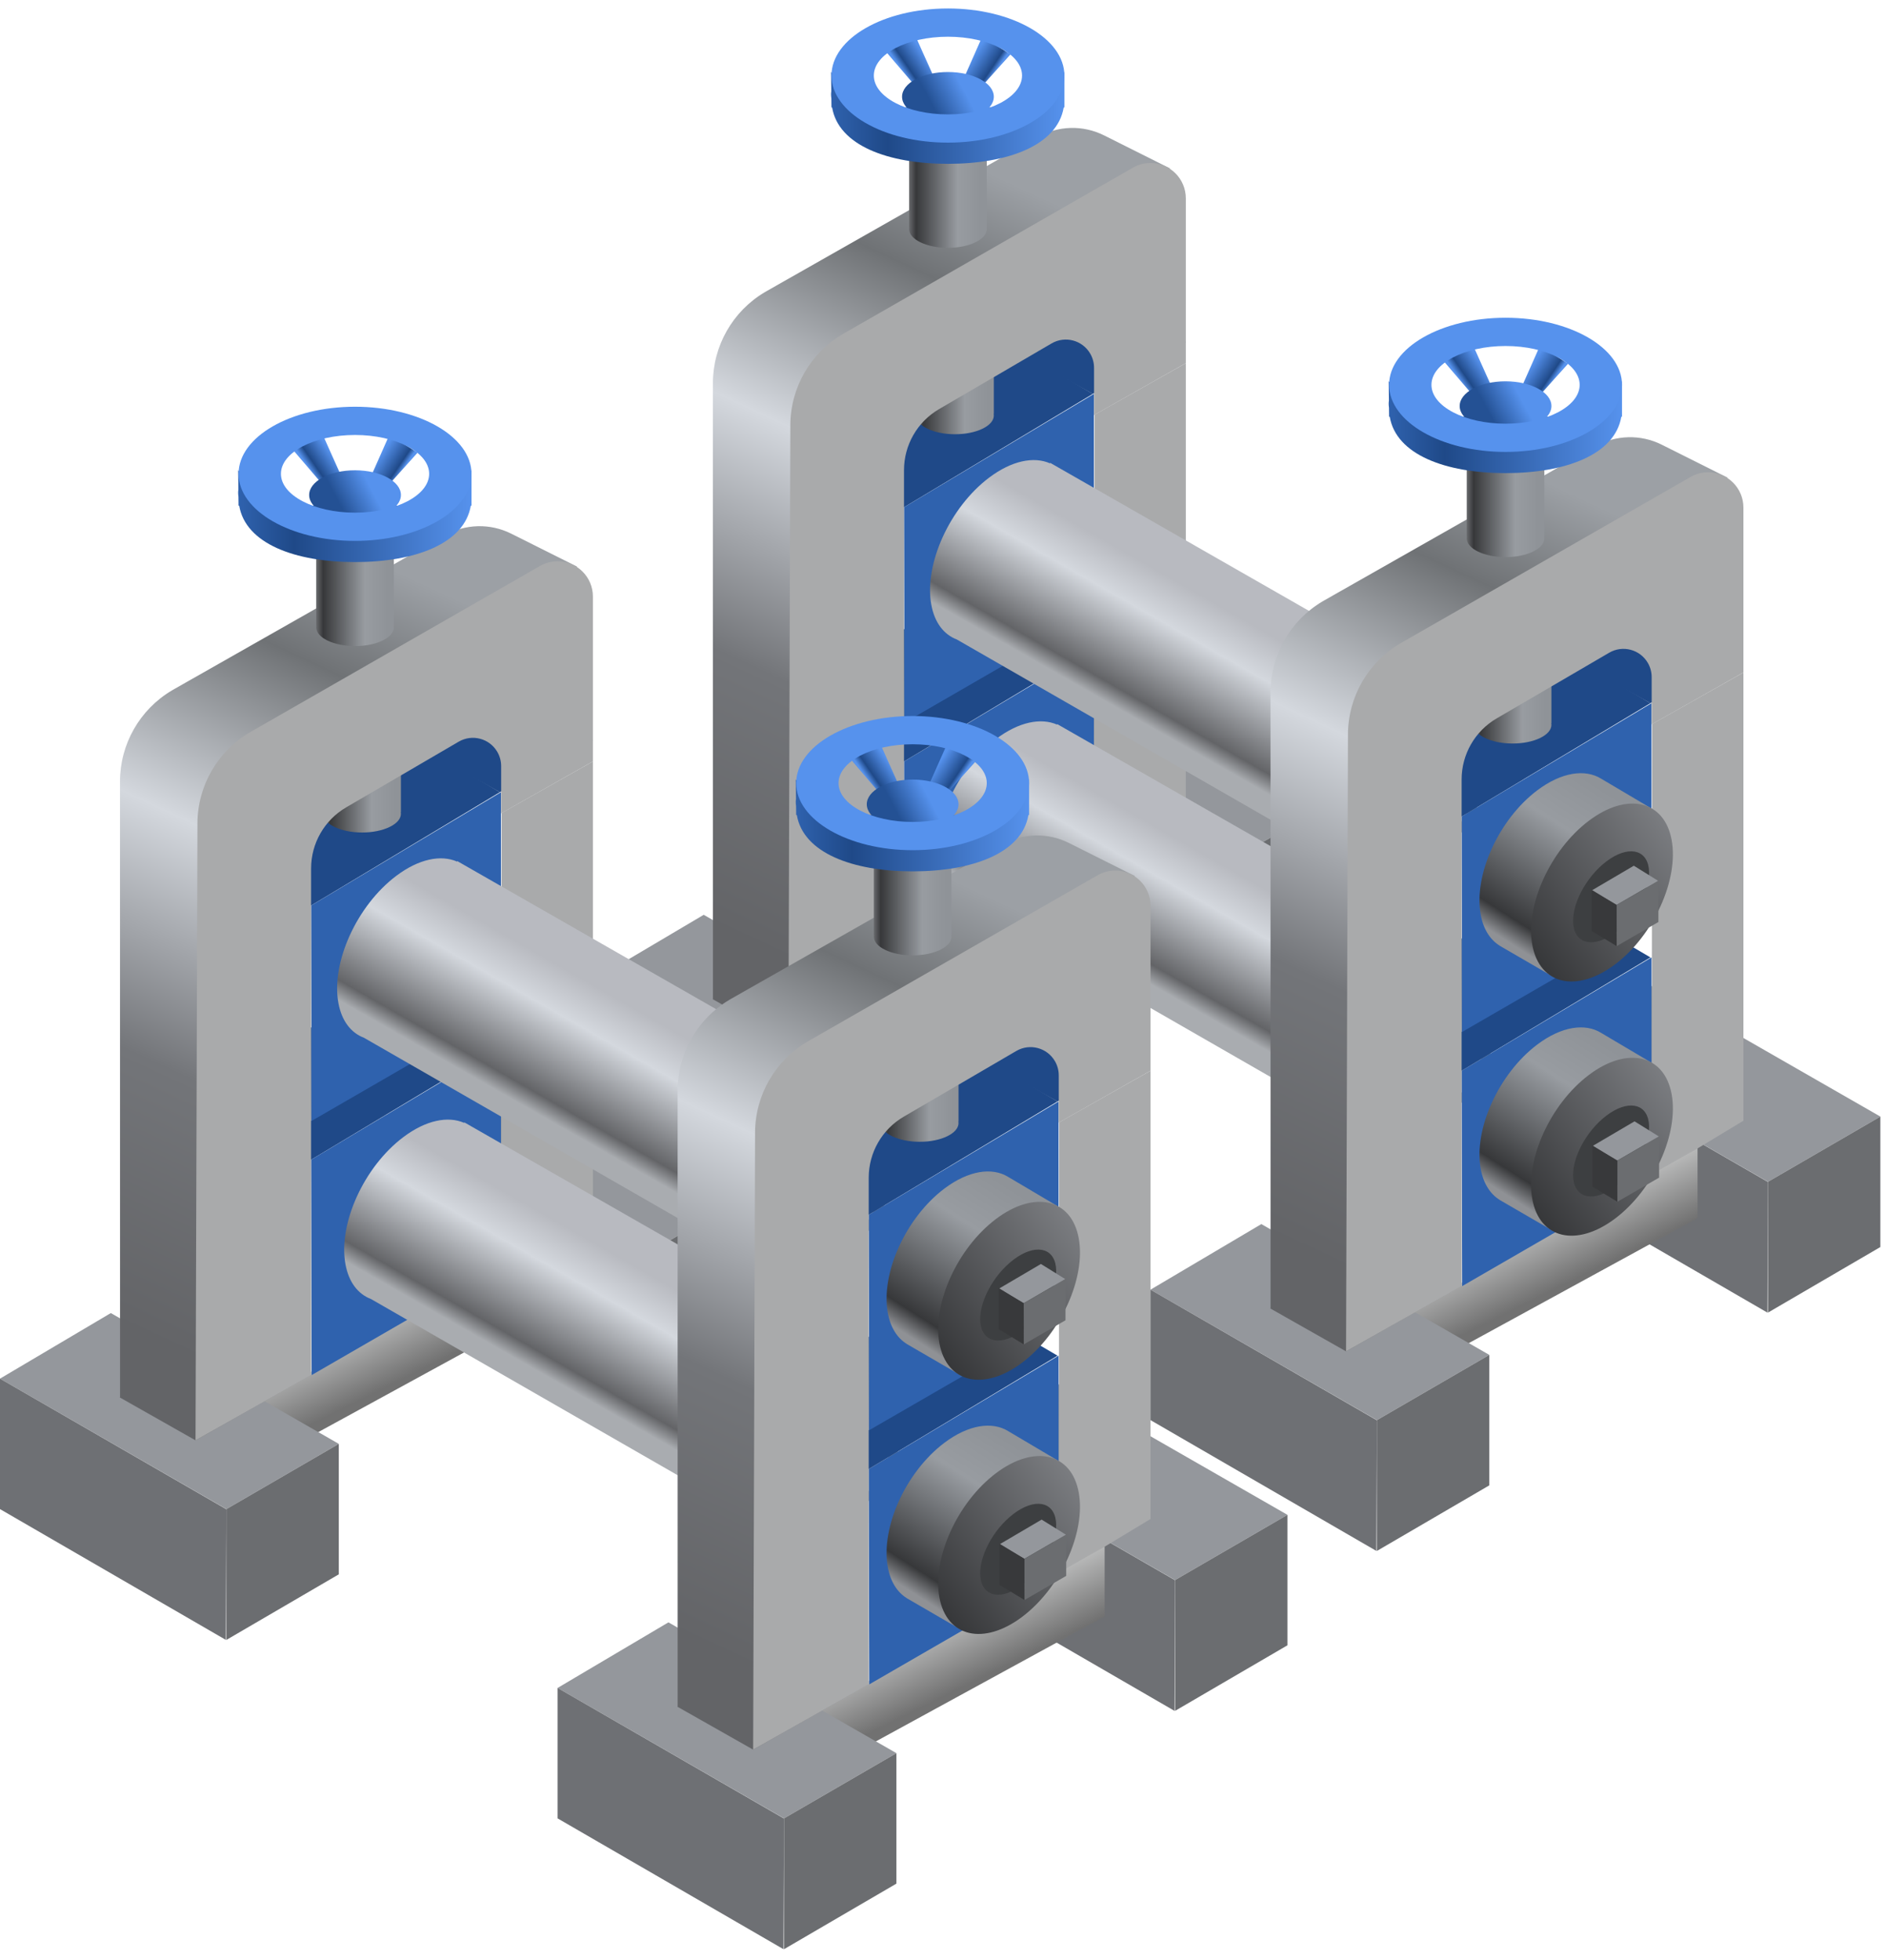 <?xml version="1.0" encoding="UTF-8"?>
<svg width="334px" height="347px" viewBox="0 0 334 347" version="1.1" xmlns="http://www.w3.org/2000/svg" xmlns:xlink="http://www.w3.org/1999/xlink">
    <title>轧机</title>
    <defs>
        <linearGradient x1="50%" y1="18.72%" x2="69.694%" y2="50%" id="linearGradient-1">
            <stop stop-color="#D4D5D5" offset="0%"></stop>
            <stop stop-color="#717171" offset="100%"></stop>
        </linearGradient>
        <linearGradient x1="7.775%" y1="11.334%" x2="107.04%" y2="11.334%" id="linearGradient-2">
            <stop stop-color="#8F9398" offset="0%"></stop>
            <stop stop-color="#989CA1" offset="29.969%"></stop>
            <stop stop-color="#37383A" offset="83.955%"></stop>
            <stop stop-color="#8F9195" offset="100%"></stop>
        </linearGradient>
        <linearGradient x1="61.4%" y1="5.373%" x2="40.148%" y2="96.792%" id="linearGradient-3">
            <stop stop-color="#9CA0A5" offset="0%"></stop>
            <stop stop-color="#6F7275" offset="14.843%"></stop>
            <stop stop-color="#D4D8DE" offset="39.307%"></stop>
            <stop stop-color="#737579" offset="68.433%"></stop>
            <stop stop-color="#636467" offset="100%"></stop>
        </linearGradient>
        <linearGradient x1="7.775%" y1="11.334%" x2="107.04%" y2="11.334%" id="linearGradient-4">
            <stop stop-color="#8F9398" offset="0%"></stop>
            <stop stop-color="#989CA1" offset="29.969%"></stop>
            <stop stop-color="#37383A" offset="83.955%"></stop>
            <stop stop-color="#8F9195" offset="100%"></stop>
        </linearGradient>
        <linearGradient x1="78.534%" y1="35.654%" x2="29.712%" y2="68.02%" id="linearGradient-5">
            <stop stop-color="#5692ED" offset="0%"></stop>
            <stop stop-color="#1F4988" offset="74.708%"></stop>
            <stop stop-color="#5692ED" offset="100%"></stop>
        </linearGradient>
        <linearGradient x1="100%" y1="50%" x2="0%" y2="50%" id="linearGradient-6">
            <stop stop-color="#5692ED" offset="0%"></stop>
            <stop stop-color="#1F4988" offset="75.918%"></stop>
            <stop stop-color="#2F62AE" offset="100%"></stop>
        </linearGradient>
        <linearGradient x1="76.939%" y1="34.752%" x2="28.483%" y2="68.414%" id="linearGradient-7">
            <stop stop-color="#5692ED" offset="0%"></stop>
            <stop stop-color="#1F4988" offset="80.348%"></stop>
            <stop stop-color="#5692ED" offset="100%"></stop>
        </linearGradient>
        <linearGradient x1="68.513%" y1="40.062%" x2="28.371%" y2="51.499%" id="linearGradient-8">
            <stop stop-color="#5692ED" offset="0%"></stop>
            <stop stop-color="#245194" offset="100%"></stop>
        </linearGradient>
        <linearGradient x1="51.948%" y1="33.899%" x2="33.64%" y2="58.642%" id="linearGradient-9">
            <stop stop-color="#B8BAC0" offset="0%"></stop>
            <stop stop-color="#D4D8DE" offset="30.201%"></stop>
            <stop stop-color="#636467" offset="87.273%"></stop>
            <stop stop-color="#A9ACB0" offset="100%"></stop>
        </linearGradient>
        <linearGradient x1="71.516%" y1="9.117%" x2="28.568%" y2="88.054%" id="linearGradient-10">
            <stop stop-color="#8F9398" offset="0%"></stop>
            <stop stop-color="#989CA1" offset="29.969%"></stop>
            <stop stop-color="#37383A" offset="87.58%"></stop>
            <stop stop-color="#8F9195" offset="100%"></stop>
        </linearGradient>
        <linearGradient x1="100%" y1="50%" x2="0%" y2="50%" id="linearGradient-11">
            <stop stop-color="#7F8185" offset="0%"></stop>
            <stop stop-color="#323335" offset="100%"></stop>
        </linearGradient>
    </defs>
    <g id="-" stroke="none" stroke-width="1" fill="none" fill-rule="evenodd">
        <g id="画板" transform="translate(-2565, -906)">
            <g id="轧机" transform="translate(2565, 906.5)">
                <g id="编组-39" transform="translate(105, 0.5)">
                    <g id="编组-38" transform="translate(0, 0.5)">
                        <g id="编组-35" transform="translate(69.25, 118.25)">
                            <polygon id="路径-102" fill="#94979C" points="0 11.609 19.627 -2.22044605e-15 60 23.156 40.094 34.703"></polygon>
                            <polygon id="路径-103" fill="#6E7074" points="0 11.609 0 34.703 40 57.859 40.094 34.734"></polygon>
                            <polygon id="路径-104" fill="#6B6D70" points="40.094 57.859 60 46.25 60 23.156 40.094 34.703"></polygon>
                        </g>
                        <polygon id="路径-101" fill="#A9AAAB" points="88.83 71.915 105 62.79 105 142.142 88.75 151.946"></polygon>
                        <polygon id="路径-105" fill="url(#linearGradient-1)" points="96.875 147.017 96.875 159.383 46.344 186.985 46.344 175.797"></polygon>
                        <g id="编组-32" transform="translate(35, 101.75)">
                            <polygon id="路径-49" fill="#1F4988" points="33.937 0 4.74398297e-13 19.938 20.094 31.547 53.531 11.48"></polygon>
                            <polygon id="路径-52" fill="#2F62AE" points="20.094 31.547 20.187 69.672 53.719 50.297 53.719 11.48"></polygon>
                            <polygon id="路径-52" fill="#D8D8D8" transform="translate(10.047, 44.524) scale(-1, 1) translate(-10.047, -44.524) " points="0.094 31.547 -2.35367216e-14 69.672 20.094 57.5 20.094 19.375"></polygon>
                        </g>
                        <g id="编组-35" transform="translate(0, 160.438)">
                            <polygon id="路径-102" fill="#94979C" points="0 11.609 19.627 -2.22044605e-15 60 23.156 40.094 34.703"></polygon>
                            <polygon id="路径-103" fill="#6E7074" points="0 11.609 0 34.703 40 57.859 40.094 34.734"></polygon>
                            <polygon id="路径-104" fill="#6B6D70" points="40.094 57.859 60 46.25 60 23.156 40.094 34.703"></polygon>
                        </g>
                        <g id="编组-32" transform="translate(35, 56.75)">
                            <polygon id="路径-49" fill="#1F4988" points="33.937 0 4.74398297e-13 19.938 20.094 31.547 53.531 11.48"></polygon>
                            <polygon id="路径-52" fill="#2F62AE" points="20.094 31.547 20.187 69.672 53.719 50.297 53.719 11.48"></polygon>
                            <polygon id="路径-52" fill="#D8D8D8" transform="translate(10.047, 44.524) scale(-1, 1) translate(-10.047, -44.524) " points="0.094 31.547 -2.35367216e-14 69.672 20.094 57.5 20.094 19.375"></polygon>
                        </g>
                        <path d="M71,31.75 L71,71.75 L70.972,71.75 C70.991,71.849 71,71.95 71,72.052 C71,73.884 67.922,75.369 64.125,75.369 C60.328,75.369 57.25,73.884 57.25,72.052 C57.25,71.95 57.259,71.849 57.278,71.75 L57.25,71.75 L57.25,31.75 L71,31.75 Z" id="中杆子" fill="url(#linearGradient-2)" transform="translate(64.125, 53.56) scale(-1, 1) rotate(-360) translate(-64.125, -53.56) "></path>
                        <path d="M78.763,22.776 C82.389,20.716 86.803,20.601 90.532,22.468 L90.532,22.468 L102.174,28.297 L91.25,55.29 L78,48.859 C76.125,47.95 73.92,48.034 72.12,49.084 L72.12,49.084 L50.642,61.62 C44.884,64.981 41.344,71.146 41.344,77.814 L41.344,77.814 L41.344,163.922 L55,171.422 L34.627,182.969 L21.194,175.362 L21.26,175.324 L21.251,66.353 C21.25,59.731 24.742,53.61 30.418,50.236 L30.742,50.048 Z" id="形状结合" fill="url(#linearGradient-3)"></path>
                        <polygon id="路径-107" fill="#1F4988" points="73.217 59.705 88.531 68.23 105 59.04 89.467 51.204"></polygon>
                        <path d="M34.627,182.969 L55.094,171.422 L55.094,81.725 C55.094,77.28 57.454,73.169 61.293,70.929 L81.23,59.293 C83.615,57.901 86.676,58.706 88.068,61.091 C88.515,61.856 88.75,62.725 88.75,63.611 L88.75,71.98 L88.75,71.98 L105,62.79 L105,33.603 C105,30.151 102.202,27.353 98.75,27.353 C97.66,27.353 96.588,27.638 95.642,28.18 L44.392,57.555 C38.58,60.886 34.987,67.065 34.966,73.764 L34.627,182.969 L34.627,182.969 Z" id="路径-100" fill="#A9AAAB"></path>
                        <g id="编组-37" transform="translate(42, 0)">
                            <path d="M27.75,21.25 L27.75,38.75 L27.722,38.75 C27.741,38.849 27.75,38.95 27.75,39.052 C27.75,40.884 24.672,42.369 20.875,42.369 C17.078,42.369 14,40.884 14,39.052 C14,38.95 14.009,38.849 14.028,38.75 L14,38.75 L14,21.25 L27.75,21.25 Z" id="中杆子" fill="url(#linearGradient-4)" transform="translate(20.875, 31.81) scale(-1, 1) rotate(-360) translate(-20.875, -31.81) "></path>
                            <polygon id="路径-108" fill="url(#linearGradient-5)" points="9.944 7.701 14.477 13.009 18.201 11.75 15.173 5"></polygon>
                            <path d="M41.5,11.25 L41.5,17.52 L41.377,17.52 C40.251,24.228 31.499,27.5 20.87,27.5 C10.241,27.5 1.49,24.228 0.363,17.52 L0.25,17.52 L0.231,15.949 C0.16,15.432 0.157,15.014 0.216,14.681 L0.175,11.25 L2.816,13.865 C4.773,14.467 7.654,16.081 10.889,17.519 L32.609,17.519 C34.177,16.934 35.603,16.349 36.832,15.881 L41.5,11.25 Z M29.148,18.7 L13.886,18.736 C16.189,19.567 18.576,20.153 20.87,20.125 C23.738,20.089 26.558,19.485 29.148,18.7 Z" id="形状结合" fill="url(#linearGradient-6)"></path>
                            <polygon id="路径-108" fill="url(#linearGradient-7)" transform="translate(27.955, 9.116) scale(-1, 1) translate(-27.955, -9.116) " points="23.956 8.125 28.544 13.233 31.955 11.75 28.961 5"></polygon>
                            <ellipse id="椭圆形" fill="url(#linearGradient-8)" cx="20.875" cy="15.625" rx="8.125" ry="4.375"></ellipse>
                            <path d="M20.875,0 C32.266,0 41.5,5.317 41.5,11.875 C41.5,18.433 32.266,23.75 20.875,23.75 C9.484,23.75 0.25,18.433 0.25,11.875 C0.25,5.317 9.484,0 20.875,0 Z M20.875,5 C13.626,5 7.75,8.078 7.75,11.875 C7.75,15.672 13.626,18.75 20.875,18.75 C28.124,18.75 34,15.672 34,11.875 C34,8.078 28.124,5 20.875,5 Z" id="形状结合" fill="#5692ED"></path>
                        </g>
                    </g>
                    <g id="编组-31" transform="translate(60.5, 126.25)">
                        <path d="M10.917,3.55 C14.92,0.533 18.838,-0.234 21.697,1.02 L21.745,0.939 L95.667,43.205 L77.923,73.972 L5.19,32.198 C2.919,31.333 1.265,29.25 0.68,26.055 C-0.633,18.876 3.95,8.8 10.917,3.55 Z" id="形状结合" fill="url(#linearGradient-9)"></path>
                        <path d="M80.666,70.168 C89.39,70.168 99.115,64.879 102.386,58.355 C105.658,51.831 101.238,46.543 92.514,46.543 C83.79,46.543 74.065,51.831 70.794,58.355 C67.522,64.879 71.942,70.168 80.666,70.168 Z" id="椭圆形" stroke="#979797" stroke-width="1.125" fill="#D8D8D8" transform="translate(86.59, 58.355) rotate(-37) translate(-86.59, -58.355) "></path>
                    </g>
                    <g id="编组-31" transform="translate(59.25, 80)">
                        <path d="M10.917,3.55 C14.92,0.533 18.838,-0.234 21.697,1.02 L21.745,0.939 L95.667,43.205 L77.923,73.972 L5.19,32.198 C2.919,31.333 1.265,29.25 0.68,26.055 C-0.633,18.876 3.95,8.8 10.917,3.55 Z" id="形状结合" fill="url(#linearGradient-9)"></path>
                        <path d="M80.666,70.168 C89.39,70.168 99.115,64.879 102.386,58.355 C105.658,51.831 101.238,46.543 92.514,46.543 C83.79,46.543 74.065,51.831 70.794,58.355 C67.522,64.879 71.942,70.168 80.666,70.168 Z" id="椭圆形" stroke="#979797" stroke-width="1.125" fill="#D8D8D8" transform="translate(86.59, 58.355) rotate(-37) translate(-86.59, -58.355) "></path>
                    </g>
                    <g id="编组-38" transform="translate(98.75, 55.25)">
                        <g id="编组-35" transform="translate(69.25, 118.25)">
                            <polygon id="路径-102" fill="#94979C" points="0 11.609 19.627 -2.22044605e-15 60 23.156 40.094 34.703"></polygon>
                            <polygon id="路径-103" fill="#6E7074" points="0 11.609 0 34.703 40 57.859 40.094 34.734"></polygon>
                            <polygon id="路径-104" fill="#6B6D70" points="40.094 57.859 60 46.25 60 23.156 40.094 34.703"></polygon>
                        </g>
                        <polygon id="路径-101" fill="#A9AAAB" points="88.83 71.915 105 62.79 105 142.142 88.75 151.946"></polygon>
                        <polygon id="路径-105" fill="url(#linearGradient-1)" points="96.875 147.017 96.875 159.383 46.344 186.985 46.344 175.797"></polygon>
                        <g id="编组-33" transform="translate(35, 101.75)">
                            <g id="编组-32">
                                <polygon id="路径-49" fill="#1F4988" points="33.937 0 4.74398297e-13 19.938 20.094 31.547 53.531 11.48"></polygon>
                                <polygon id="路径-52" fill="#2F62AE" points="20.094 31.547 20.187 69.672 53.719 50.297 53.719 11.48"></polygon>
                                <polygon id="路径-52" fill="#D8D8D8" transform="translate(10.047, 44.524) scale(-1, 1) translate(-10.047, -44.524) " points="0.094 31.547 -2.35367216e-14 69.672 20.094 57.5 20.094 19.375"></polygon>
                            </g>
                            <g id="编组-36" transform="translate(23, 23.75)">
                                <g id="编组-31">
                                    <path d="M10.487,3.158 C14.772,-0.072 18.959,-0.665 21.796,1.088 L30.83,6.434 L13.408,36.218 L3.81,30.65 L3.815,30.64 C2.15,29.605 0.952,27.76 0.477,25.163 C-0.808,18.143 3.674,8.291 10.487,3.158 Z" id="形状结合" fill="url(#linearGradient-10)"></path>
                                    <path d="M16.163,32.797 C24.693,32.797 34.201,27.626 37.4,21.247 C40.599,14.868 36.277,9.697 27.747,9.697 C19.216,9.697 9.708,14.868 6.509,21.247 C3.311,27.626 7.633,32.797 16.163,32.797 Z" id="椭圆形" fill="url(#linearGradient-11)" transform="translate(21.955, 21.247) rotate(-37) translate(-21.955, -21.247) "></path>
                                    <path d="M20.425,27.5 C25.046,27.5 30.196,25.038 31.929,22 C33.661,18.962 31.32,16.5 26.7,16.5 C22.079,16.5 16.929,18.962 15.196,22 C13.464,25.038 15.805,27.5 20.425,27.5 Z" id="椭圆形" fill="#3D3F41" transform="translate(23.563, 22) rotate(-37) translate(-23.563, -22) "></path>
                                </g>
                                <g id="编组-32" transform="translate(20.25, 16.75)">
                                    <polygon id="路径-49" fill="#94979C" points="7.466 9.28146552e-15 1.28792546e-13 4.386 4.421 6.94 11.777 2.675"></polygon>
                                    <polygon id="路径-52" fill="#6B6D70" points="4.421 6.94 4.441 14.228 11.818 9.965 11.818 2.678"></polygon>
                                    <polygon id="路径-52" fill="#38393B" transform="translate(2.21, 9.245) scale(-1, 1) translate(-2.21, -9.245) " points="0.021 6.94 -3.39994722e-14 14.228 4.421 11.55 4.421 4.263"></polygon>
                                </g>
                            </g>
                        </g>
                        <g id="编组-35" transform="translate(0, 160.438)">
                            <polygon id="路径-102" fill="#94979C" points="0 11.609 19.627 -2.22044605e-15 60 23.156 40.094 34.703"></polygon>
                            <polygon id="路径-103" fill="#6E7074" points="0 11.609 0 34.703 40 57.859 40.094 34.734"></polygon>
                            <polygon id="路径-104" fill="#6B6D70" points="40.094 57.859 60 46.25 60 23.156 40.094 34.703"></polygon>
                        </g>
                        <g id="编组-33" transform="translate(35, 56.75)">
                            <g id="编组-32">
                                <polygon id="路径-49" fill="#1F4988" points="33.937 0 4.74398297e-13 19.938 20.094 31.547 53.531 11.48"></polygon>
                                <polygon id="路径-52" fill="#2F62AE" points="20.094 31.547 20.187 69.672 53.719 50.297 53.719 11.48"></polygon>
                                <polygon id="路径-52" fill="#D8D8D8" transform="translate(10.047, 44.524) scale(-1, 1) translate(-10.047, -44.524) " points="0.094 31.547 -2.35367216e-14 69.672 20.094 57.5 20.094 19.375"></polygon>
                            </g>
                            <g id="编组-36" transform="translate(23, 23.75)">
                                <g id="编组-31">
                                    <path d="M10.487,3.158 C14.772,-0.072 18.959,-0.665 21.796,1.088 L30.83,6.434 L13.408,36.218 L3.81,30.65 L3.815,30.64 C2.15,29.605 0.952,27.76 0.477,25.163 C-0.808,18.143 3.674,8.291 10.487,3.158 Z" id="形状结合" fill="url(#linearGradient-10)"></path>
                                    <path d="M16.163,32.797 C24.693,32.797 34.201,27.626 37.4,21.247 C40.599,14.868 36.277,9.697 27.747,9.697 C19.216,9.697 9.708,14.868 6.509,21.247 C3.311,27.626 7.633,32.797 16.163,32.797 Z" id="椭圆形" fill="url(#linearGradient-11)" transform="translate(21.955, 21.247) rotate(-37) translate(-21.955, -21.247) "></path>
                                    <path d="M20.425,27.5 C25.046,27.5 30.196,25.038 31.929,22 C33.661,18.962 31.32,16.5 26.7,16.5 C22.079,16.5 16.929,18.962 15.196,22 C13.464,25.038 15.805,27.5 20.425,27.5 Z" id="椭圆形" fill="#3D3F41" transform="translate(23.563, 22) rotate(-37) translate(-23.563, -22) "></path>
                                </g>
                                <g id="编组-32" transform="translate(20.125, 16.5)">
                                    <polygon id="路径-49" fill="#94979C" points="7.466 9.28146552e-15 1.28792546e-13 4.386 4.421 6.94 11.777 2.675"></polygon>
                                    <polygon id="路径-52" fill="#6B6D70" points="4.421 6.94 4.441 14.228 11.818 9.965 11.818 2.678"></polygon>
                                    <polygon id="路径-52" fill="#38393B" transform="translate(2.21, 9.245) scale(-1, 1) translate(-2.21, -9.245) " points="0.021 6.94 -3.39994722e-14 14.228 4.421 11.55 4.421 4.263"></polygon>
                                </g>
                            </g>
                        </g>
                        <path d="M71,31.75 L71,71.75 L70.972,71.75 C70.991,71.849 71,71.95 71,72.052 C71,73.884 67.922,75.369 64.125,75.369 C60.328,75.369 57.25,73.884 57.25,72.052 C57.25,71.95 57.259,71.849 57.278,71.75 L57.25,71.75 L57.25,31.75 L71,31.75 Z" id="中杆子" fill="url(#linearGradient-2)" transform="translate(64.125, 53.56) scale(-1, 1) rotate(-360) translate(-64.125, -53.56) "></path>
                        <path d="M78.763,22.776 C82.389,20.716 86.803,20.601 90.532,22.468 L90.532,22.468 L102.174,28.297 L91.25,55.29 L78,48.859 C76.125,47.95 73.92,48.034 72.12,49.084 L72.12,49.084 L50.642,61.62 C44.884,64.981 41.344,71.146 41.344,77.814 L41.344,77.814 L41.344,163.922 L55,171.422 L34.627,182.969 L21.194,175.362 L21.26,175.324 L21.251,66.353 C21.25,59.731 24.742,53.61 30.418,50.236 L30.742,50.048 Z" id="形状结合" fill="url(#linearGradient-3)"></path>
                        <polygon id="路径-107" fill="#1F4988" points="73.217 59.705 88.531 68.23 105 59.04 89.467 51.204"></polygon>
                        <path d="M34.627,182.969 L55.094,171.422 L55.094,81.725 C55.094,77.28 57.454,73.169 61.293,70.929 L81.23,59.293 C83.615,57.901 86.676,58.706 88.068,61.091 C88.515,61.856 88.75,62.725 88.75,63.611 L88.75,71.98 L88.75,71.98 L105,62.79 L105,33.603 C105,30.151 102.202,27.353 98.75,27.353 C97.66,27.353 96.588,27.638 95.642,28.18 L44.392,57.555 C38.58,60.886 34.987,67.065 34.966,73.764 L34.627,182.969 L34.627,182.969 Z" id="路径-100" fill="#A9AAAB"></path>
                        <g id="编组-37" transform="translate(42, 0)">
                            <path d="M27.75,21.25 L27.75,38.75 L27.722,38.75 C27.741,38.849 27.75,38.95 27.75,39.052 C27.75,40.884 24.672,42.369 20.875,42.369 C17.078,42.369 14,40.884 14,39.052 C14,38.95 14.009,38.849 14.028,38.75 L14,38.75 L14,21.25 L27.75,21.25 Z" id="中杆子" fill="url(#linearGradient-4)" transform="translate(20.875, 31.81) scale(-1, 1) rotate(-360) translate(-20.875, -31.81) "></path>
                            <polygon id="路径-108" fill="url(#linearGradient-5)" points="9.944 7.701 14.477 13.009 18.201 11.75 15.173 5"></polygon>
                            <path d="M41.5,11.25 L41.5,17.52 L41.377,17.52 C40.251,24.228 31.499,27.5 20.87,27.5 C10.241,27.5 1.49,24.228 0.363,17.52 L0.25,17.52 L0.231,15.949 C0.16,15.432 0.157,15.014 0.216,14.681 L0.175,11.25 L2.816,13.865 C4.773,14.467 7.654,16.081 10.889,17.519 L32.609,17.519 C34.177,16.934 35.603,16.349 36.832,15.881 L41.5,11.25 Z M29.148,18.7 L13.886,18.736 C16.189,19.567 18.576,20.153 20.87,20.125 C23.738,20.089 26.558,19.485 29.148,18.7 Z" id="形状结合" fill="url(#linearGradient-6)"></path>
                            <polygon id="路径-108" fill="url(#linearGradient-7)" transform="translate(27.955, 9.116) scale(-1, 1) translate(-27.955, -9.116) " points="23.956 8.125 28.544 13.233 31.955 11.75 28.961 5"></polygon>
                            <ellipse id="椭圆形" fill="url(#linearGradient-8)" cx="20.875" cy="15.625" rx="8.125" ry="4.375"></ellipse>
                            <path d="M20.875,0 C32.266,0 41.5,5.317 41.5,11.875 C41.5,18.433 32.266,23.75 20.875,23.75 C9.484,23.75 0.25,18.433 0.25,11.875 C0.25,5.317 9.484,0 20.875,0 Z M20.875,5 C13.626,5 7.75,8.078 7.75,11.875 C7.75,15.672 13.626,18.75 20.875,18.75 C28.124,18.75 34,15.672 34,11.875 C34,8.078 28.124,5 20.875,5 Z" id="形状结合" fill="#5692ED"></path>
                        </g>
                    </g>
                </g>
                <g id="编组-39" transform="translate(0, 71)">
                    <g id="编组-38" transform="translate(0, 0.5)">
                        <g id="编组-35" transform="translate(69.25, 118.25)">
                            <polygon id="路径-102" fill="#94979C" points="0 11.609 19.627 -2.22044605e-15 60 23.156 40.094 34.703"></polygon>
                            <polygon id="路径-103" fill="#6E7074" points="0 11.609 0 34.703 40 57.859 40.094 34.734"></polygon>
                            <polygon id="路径-104" fill="#6B6D70" points="40.094 57.859 60 46.25 60 23.156 40.094 34.703"></polygon>
                        </g>
                        <polygon id="路径-101" fill="#A9AAAB" points="88.83 71.915 105 62.79 105 142.142 88.75 151.946"></polygon>
                        <polygon id="路径-105" fill="url(#linearGradient-1)" points="96.875 147.017 96.875 159.383 46.344 186.985 46.344 175.797"></polygon>
                        <g id="编组-32" transform="translate(35, 101.75)">
                            <polygon id="路径-49" fill="#1F4988" points="33.937 0 4.74398297e-13 19.938 20.094 31.547 53.531 11.48"></polygon>
                            <polygon id="路径-52" fill="#2F62AE" points="20.094 31.547 20.187 69.672 53.719 50.297 53.719 11.48"></polygon>
                            <polygon id="路径-52" fill="#D8D8D8" transform="translate(10.047, 44.524) scale(-1, 1) translate(-10.047, -44.524) " points="0.094 31.547 -2.35367216e-14 69.672 20.094 57.5 20.094 19.375"></polygon>
                        </g>
                        <g id="编组-35" transform="translate(0, 160.438)">
                            <polygon id="路径-102" fill="#94979C" points="0 11.609 19.627 -2.22044605e-15 60 23.156 40.094 34.703"></polygon>
                            <polygon id="路径-103" fill="#6E7074" points="0 11.609 0 34.703 40 57.859 40.094 34.734"></polygon>
                            <polygon id="路径-104" fill="#6B6D70" points="40.094 57.859 60 46.25 60 23.156 40.094 34.703"></polygon>
                        </g>
                        <g id="编组-32" transform="translate(35, 56.75)">
                            <polygon id="路径-49" fill="#1F4988" points="33.937 0 4.74398297e-13 19.938 20.094 31.547 53.531 11.48"></polygon>
                            <polygon id="路径-52" fill="#2F62AE" points="20.094 31.547 20.187 69.672 53.719 50.297 53.719 11.48"></polygon>
                            <polygon id="路径-52" fill="#D8D8D8" transform="translate(10.047, 44.524) scale(-1, 1) translate(-10.047, -44.524) " points="0.094 31.547 -2.35367216e-14 69.672 20.094 57.5 20.094 19.375"></polygon>
                        </g>
                        <path d="M71,31.75 L71,71.75 L70.972,71.75 C70.991,71.849 71,71.95 71,72.052 C71,73.884 67.922,75.369 64.125,75.369 C60.328,75.369 57.25,73.884 57.25,72.052 C57.25,71.95 57.259,71.849 57.278,71.75 L57.25,71.75 L57.25,31.75 L71,31.75 Z" id="中杆子" fill="url(#linearGradient-2)" transform="translate(64.125, 53.56) scale(-1, 1) rotate(-360) translate(-64.125, -53.56) "></path>
                        <path d="M78.763,22.776 C82.389,20.716 86.803,20.601 90.532,22.468 L90.532,22.468 L102.174,28.297 L91.25,55.29 L78,48.859 C76.125,47.95 73.92,48.034 72.12,49.084 L72.12,49.084 L50.642,61.62 C44.884,64.981 41.344,71.146 41.344,77.814 L41.344,77.814 L41.344,163.922 L55,171.422 L34.627,182.969 L21.194,175.362 L21.26,175.324 L21.251,66.353 C21.25,59.731 24.742,53.61 30.418,50.236 L30.742,50.048 Z" id="形状结合" fill="url(#linearGradient-3)"></path>
                        <polygon id="路径-107" fill="#1F4988" points="73.217 59.705 88.531 68.23 105 59.04 89.467 51.204"></polygon>
                        <path d="M34.627,182.969 L55.094,171.422 L55.094,81.725 C55.094,77.28 57.454,73.169 61.293,70.929 L81.23,59.293 C83.615,57.901 86.676,58.706 88.068,61.091 C88.515,61.856 88.75,62.725 88.75,63.611 L88.75,71.98 L88.75,71.98 L105,62.79 L105,33.603 C105,30.151 102.202,27.353 98.75,27.353 C97.66,27.353 96.588,27.638 95.642,28.18 L44.392,57.555 C38.58,60.886 34.987,67.065 34.966,73.764 L34.627,182.969 L34.627,182.969 Z" id="路径-100" fill="#A9AAAB"></path>
                        <g id="编组-37" transform="translate(42, 0)">
                            <path d="M27.75,21.25 L27.75,38.75 L27.722,38.75 C27.741,38.849 27.75,38.95 27.75,39.052 C27.75,40.884 24.672,42.369 20.875,42.369 C17.078,42.369 14,40.884 14,39.052 C14,38.95 14.009,38.849 14.028,38.75 L14,38.75 L14,21.25 L27.75,21.25 Z" id="中杆子" fill="url(#linearGradient-4)" transform="translate(20.875, 31.81) scale(-1, 1) rotate(-360) translate(-20.875, -31.81) "></path>
                            <polygon id="路径-108" fill="url(#linearGradient-5)" points="9.944 7.701 14.477 13.009 18.201 11.75 15.173 5"></polygon>
                            <path d="M41.5,11.25 L41.5,17.52 L41.377,17.52 C40.251,24.228 31.499,27.5 20.87,27.5 C10.241,27.5 1.49,24.228 0.363,17.52 L0.25,17.52 L0.231,15.949 C0.16,15.432 0.157,15.014 0.216,14.681 L0.175,11.25 L2.816,13.865 C4.773,14.467 7.654,16.081 10.889,17.519 L32.609,17.519 C34.177,16.934 35.603,16.349 36.832,15.881 L41.5,11.25 Z M29.148,18.7 L13.886,18.736 C16.189,19.567 18.576,20.153 20.87,20.125 C23.738,20.089 26.558,19.485 29.148,18.7 Z" id="形状结合" fill="url(#linearGradient-6)"></path>
                            <polygon id="路径-108" fill="url(#linearGradient-7)" transform="translate(27.955, 9.116) scale(-1, 1) translate(-27.955, -9.116) " points="23.956 8.125 28.544 13.233 31.955 11.75 28.961 5"></polygon>
                            <ellipse id="椭圆形" fill="url(#linearGradient-8)" cx="20.875" cy="15.625" rx="8.125" ry="4.375"></ellipse>
                            <path d="M20.875,0 C32.266,0 41.5,5.317 41.5,11.875 C41.5,18.433 32.266,23.75 20.875,23.75 C9.484,23.75 0.25,18.433 0.25,11.875 C0.25,5.317 9.484,0 20.875,0 Z M20.875,5 C13.626,5 7.75,8.078 7.75,11.875 C7.75,15.672 13.626,18.75 20.875,18.75 C28.124,18.75 34,15.672 34,11.875 C34,8.078 28.124,5 20.875,5 Z" id="形状结合" fill="#5692ED"></path>
                        </g>
                    </g>
                    <g id="编组-31" transform="translate(60.5, 126.25)">
                        <path d="M10.917,3.55 C14.92,0.533 18.838,-0.234 21.697,1.02 L21.745,0.939 L95.667,43.205 L77.923,73.972 L5.19,32.198 C2.919,31.333 1.265,29.25 0.68,26.055 C-0.633,18.876 3.95,8.8 10.917,3.55 Z" id="形状结合" fill="url(#linearGradient-9)"></path>
                        <path d="M80.666,70.168 C89.39,70.168 99.115,64.879 102.386,58.355 C105.658,51.831 101.238,46.543 92.514,46.543 C83.79,46.543 74.065,51.831 70.794,58.355 C67.522,64.879 71.942,70.168 80.666,70.168 Z" id="椭圆形" stroke="#979797" stroke-width="1.125" fill="#D8D8D8" transform="translate(86.59, 58.355) rotate(-37) translate(-86.59, -58.355) "></path>
                    </g>
                    <g id="编组-31" transform="translate(59.25, 80)">
                        <path d="M10.917,3.55 C14.92,0.533 18.838,-0.234 21.697,1.02 L21.745,0.939 L95.667,43.205 L77.923,73.972 L5.19,32.198 C2.919,31.333 1.265,29.25 0.68,26.055 C-0.633,18.876 3.95,8.8 10.917,3.55 Z" id="形状结合" fill="url(#linearGradient-9)"></path>
                        <path d="M80.666,70.168 C89.39,70.168 99.115,64.879 102.386,58.355 C105.658,51.831 101.238,46.543 92.514,46.543 C83.79,46.543 74.065,51.831 70.794,58.355 C67.522,64.879 71.942,70.168 80.666,70.168 Z" id="椭圆形" stroke="#979797" stroke-width="1.125" fill="#D8D8D8" transform="translate(86.59, 58.355) rotate(-37) translate(-86.59, -58.355) "></path>
                    </g>
                    <g id="编组-38" transform="translate(98.75, 55.25)">
                        <g id="编组-35" transform="translate(69.25, 118.25)">
                            <polygon id="路径-102" fill="#94979C" points="0 11.609 19.627 -2.22044605e-15 60 23.156 40.094 34.703"></polygon>
                            <polygon id="路径-103" fill="#6E7074" points="0 11.609 0 34.703 40 57.859 40.094 34.734"></polygon>
                            <polygon id="路径-104" fill="#6B6D70" points="40.094 57.859 60 46.25 60 23.156 40.094 34.703"></polygon>
                        </g>
                        <polygon id="路径-101" fill="#A9AAAB" points="88.83 71.915 105 62.79 105 142.142 88.75 151.946"></polygon>
                        <polygon id="路径-105" fill="url(#linearGradient-1)" points="96.875 147.017 96.875 159.383 46.344 186.985 46.344 175.797"></polygon>
                        <g id="编组-33" transform="translate(35, 101.75)">
                            <g id="编组-32">
                                <polygon id="路径-49" fill="#1F4988" points="33.937 0 4.74398297e-13 19.938 20.094 31.547 53.531 11.48"></polygon>
                                <polygon id="路径-52" fill="#2F62AE" points="20.094 31.547 20.187 69.672 53.719 50.297 53.719 11.48"></polygon>
                                <polygon id="路径-52" fill="#D8D8D8" transform="translate(10.047, 44.524) scale(-1, 1) translate(-10.047, -44.524) " points="0.094 31.547 -2.35367216e-14 69.672 20.094 57.5 20.094 19.375"></polygon>
                            </g>
                            <g id="编组-36" transform="translate(23, 23.75)">
                                <g id="编组-31">
                                    <path d="M10.487,3.158 C14.772,-0.072 18.959,-0.665 21.796,1.088 L30.83,6.434 L13.408,36.218 L3.81,30.65 L3.815,30.64 C2.15,29.605 0.952,27.76 0.477,25.163 C-0.808,18.143 3.674,8.291 10.487,3.158 Z" id="形状结合" fill="url(#linearGradient-10)"></path>
                                    <path d="M16.163,32.797 C24.693,32.797 34.201,27.626 37.4,21.247 C40.599,14.868 36.277,9.697 27.747,9.697 C19.216,9.697 9.708,14.868 6.509,21.247 C3.311,27.626 7.633,32.797 16.163,32.797 Z" id="椭圆形" fill="url(#linearGradient-11)" transform="translate(21.955, 21.247) rotate(-37) translate(-21.955, -21.247) "></path>
                                    <path d="M20.425,27.5 C25.046,27.5 30.196,25.038 31.929,22 C33.661,18.962 31.32,16.5 26.7,16.5 C22.079,16.5 16.929,18.962 15.196,22 C13.464,25.038 15.805,27.5 20.425,27.5 Z" id="椭圆形" fill="#3D3F41" transform="translate(23.563, 22) rotate(-37) translate(-23.563, -22) "></path>
                                </g>
                                <g id="编组-32" transform="translate(20.25, 16.75)">
                                    <polygon id="路径-49" fill="#94979C" points="7.466 9.28146552e-15 1.28792546e-13 4.386 4.421 6.94 11.777 2.675"></polygon>
                                    <polygon id="路径-52" fill="#6B6D70" points="4.421 6.94 4.441 14.228 11.818 9.965 11.818 2.678"></polygon>
                                    <polygon id="路径-52" fill="#38393B" transform="translate(2.21, 9.245) scale(-1, 1) translate(-2.21, -9.245) " points="0.021 6.94 -3.39994722e-14 14.228 4.421 11.55 4.421 4.263"></polygon>
                                </g>
                            </g>
                        </g>
                        <g id="编组-35" transform="translate(0, 160.438)">
                            <polygon id="路径-102" fill="#94979C" points="0 11.609 19.627 -2.22044605e-15 60 23.156 40.094 34.703"></polygon>
                            <polygon id="路径-103" fill="#6E7074" points="0 11.609 0 34.703 40 57.859 40.094 34.734"></polygon>
                            <polygon id="路径-104" fill="#6B6D70" points="40.094 57.859 60 46.25 60 23.156 40.094 34.703"></polygon>
                        </g>
                        <g id="编组-33" transform="translate(35, 56.75)">
                            <g id="编组-32">
                                <polygon id="路径-49" fill="#1F4988" points="33.937 0 4.74398297e-13 19.938 20.094 31.547 53.531 11.48"></polygon>
                                <polygon id="路径-52" fill="#2F62AE" points="20.094 31.547 20.187 69.672 53.719 50.297 53.719 11.48"></polygon>
                                <polygon id="路径-52" fill="#D8D8D8" transform="translate(10.047, 44.524) scale(-1, 1) translate(-10.047, -44.524) " points="0.094 31.547 -2.35367216e-14 69.672 20.094 57.5 20.094 19.375"></polygon>
                            </g>
                            <g id="编组-36" transform="translate(23, 23.75)">
                                <g id="编组-31">
                                    <path d="M10.487,3.158 C14.772,-0.072 18.959,-0.665 21.796,1.088 L30.83,6.434 L13.408,36.218 L3.81,30.65 L3.815,30.64 C2.15,29.605 0.952,27.76 0.477,25.163 C-0.808,18.143 3.674,8.291 10.487,3.158 Z" id="形状结合" fill="url(#linearGradient-10)"></path>
                                    <path d="M16.163,32.797 C24.693,32.797 34.201,27.626 37.4,21.247 C40.599,14.868 36.277,9.697 27.747,9.697 C19.216,9.697 9.708,14.868 6.509,21.247 C3.311,27.626 7.633,32.797 16.163,32.797 Z" id="椭圆形" fill="url(#linearGradient-11)" transform="translate(21.955, 21.247) rotate(-37) translate(-21.955, -21.247) "></path>
                                    <path d="M20.425,27.5 C25.046,27.5 30.196,25.038 31.929,22 C33.661,18.962 31.32,16.5 26.7,16.5 C22.079,16.5 16.929,18.962 15.196,22 C13.464,25.038 15.805,27.5 20.425,27.5 Z" id="椭圆形" fill="#3D3F41" transform="translate(23.563, 22) rotate(-37) translate(-23.563, -22) "></path>
                                </g>
                                <g id="编组-32" transform="translate(20.125, 16.5)">
                                    <polygon id="路径-49" fill="#94979C" points="7.466 9.28146552e-15 1.28792546e-13 4.386 4.421 6.94 11.777 2.675"></polygon>
                                    <polygon id="路径-52" fill="#6B6D70" points="4.421 6.94 4.441 14.228 11.818 9.965 11.818 2.678"></polygon>
                                    <polygon id="路径-52" fill="#38393B" transform="translate(2.21, 9.245) scale(-1, 1) translate(-2.21, -9.245) " points="0.021 6.94 -3.39994722e-14 14.228 4.421 11.55 4.421 4.263"></polygon>
                                </g>
                            </g>
                        </g>
                        <path d="M71,31.75 L71,71.75 L70.972,71.75 C70.991,71.849 71,71.95 71,72.052 C71,73.884 67.922,75.369 64.125,75.369 C60.328,75.369 57.25,73.884 57.25,72.052 C57.25,71.95 57.259,71.849 57.278,71.75 L57.25,71.75 L57.25,31.75 L71,31.75 Z" id="中杆子" fill="url(#linearGradient-2)" transform="translate(64.125, 53.56) scale(-1, 1) rotate(-360) translate(-64.125, -53.56) "></path>
                        <path d="M78.763,22.776 C82.389,20.716 86.803,20.601 90.532,22.468 L90.532,22.468 L102.174,28.297 L91.25,55.29 L78,48.859 C76.125,47.95 73.92,48.034 72.12,49.084 L72.12,49.084 L50.642,61.62 C44.884,64.981 41.344,71.146 41.344,77.814 L41.344,77.814 L41.344,163.922 L55,171.422 L34.627,182.969 L21.194,175.362 L21.26,175.324 L21.251,66.353 C21.25,59.731 24.742,53.61 30.418,50.236 L30.742,50.048 Z" id="形状结合" fill="url(#linearGradient-3)"></path>
                        <polygon id="路径-107" fill="#1F4988" points="73.217 59.705 88.531 68.23 105 59.04 89.467 51.204"></polygon>
                        <path d="M34.627,182.969 L55.094,171.422 L55.094,81.725 C55.094,77.28 57.454,73.169 61.293,70.929 L81.23,59.293 C83.615,57.901 86.676,58.706 88.068,61.091 C88.515,61.856 88.75,62.725 88.75,63.611 L88.75,71.98 L88.75,71.98 L105,62.79 L105,33.603 C105,30.151 102.202,27.353 98.75,27.353 C97.66,27.353 96.588,27.638 95.642,28.18 L44.392,57.555 C38.58,60.886 34.987,67.065 34.966,73.764 L34.627,182.969 L34.627,182.969 Z" id="路径-100" fill="#A9AAAB"></path>
                        <g id="编组-37" transform="translate(42, 0)">
                            <path d="M27.75,21.25 L27.75,38.75 L27.722,38.75 C27.741,38.849 27.75,38.95 27.75,39.052 C27.75,40.884 24.672,42.369 20.875,42.369 C17.078,42.369 14,40.884 14,39.052 C14,38.95 14.009,38.849 14.028,38.75 L14,38.75 L14,21.25 L27.75,21.25 Z" id="中杆子" fill="url(#linearGradient-4)" transform="translate(20.875, 31.81) scale(-1, 1) rotate(-360) translate(-20.875, -31.81) "></path>
                            <polygon id="路径-108" fill="url(#linearGradient-5)" points="9.944 7.701 14.477 13.009 18.201 11.75 15.173 5"></polygon>
                            <path d="M41.5,11.25 L41.5,17.52 L41.377,17.52 C40.251,24.228 31.499,27.5 20.87,27.5 C10.241,27.5 1.49,24.228 0.363,17.52 L0.25,17.52 L0.231,15.949 C0.16,15.432 0.157,15.014 0.216,14.681 L0.175,11.25 L2.816,13.865 C4.773,14.467 7.654,16.081 10.889,17.519 L32.609,17.519 C34.177,16.934 35.603,16.349 36.832,15.881 L41.5,11.25 Z M29.148,18.7 L13.886,18.736 C16.189,19.567 18.576,20.153 20.87,20.125 C23.738,20.089 26.558,19.485 29.148,18.7 Z" id="形状结合" fill="url(#linearGradient-6)"></path>
                            <polygon id="路径-108" fill="url(#linearGradient-7)" transform="translate(27.955, 9.116) scale(-1, 1) translate(-27.955, -9.116) " points="23.956 8.125 28.544 13.233 31.955 11.75 28.961 5"></polygon>
                            <ellipse id="椭圆形" fill="url(#linearGradient-8)" cx="20.875" cy="15.625" rx="8.125" ry="4.375"></ellipse>
                            <path d="M20.875,0 C32.266,0 41.5,5.317 41.5,11.875 C41.5,18.433 32.266,23.75 20.875,23.75 C9.484,23.75 0.25,18.433 0.25,11.875 C0.25,5.317 9.484,0 20.875,0 Z M20.875,5 C13.626,5 7.75,8.078 7.75,11.875 C7.75,15.672 13.626,18.75 20.875,18.75 C28.124,18.75 34,15.672 34,11.875 C34,8.078 28.124,5 20.875,5 Z" id="形状结合" fill="#5692ED"></path>
                        </g>
                    </g>
                </g>
            </g>
        </g>
    </g>
</svg>